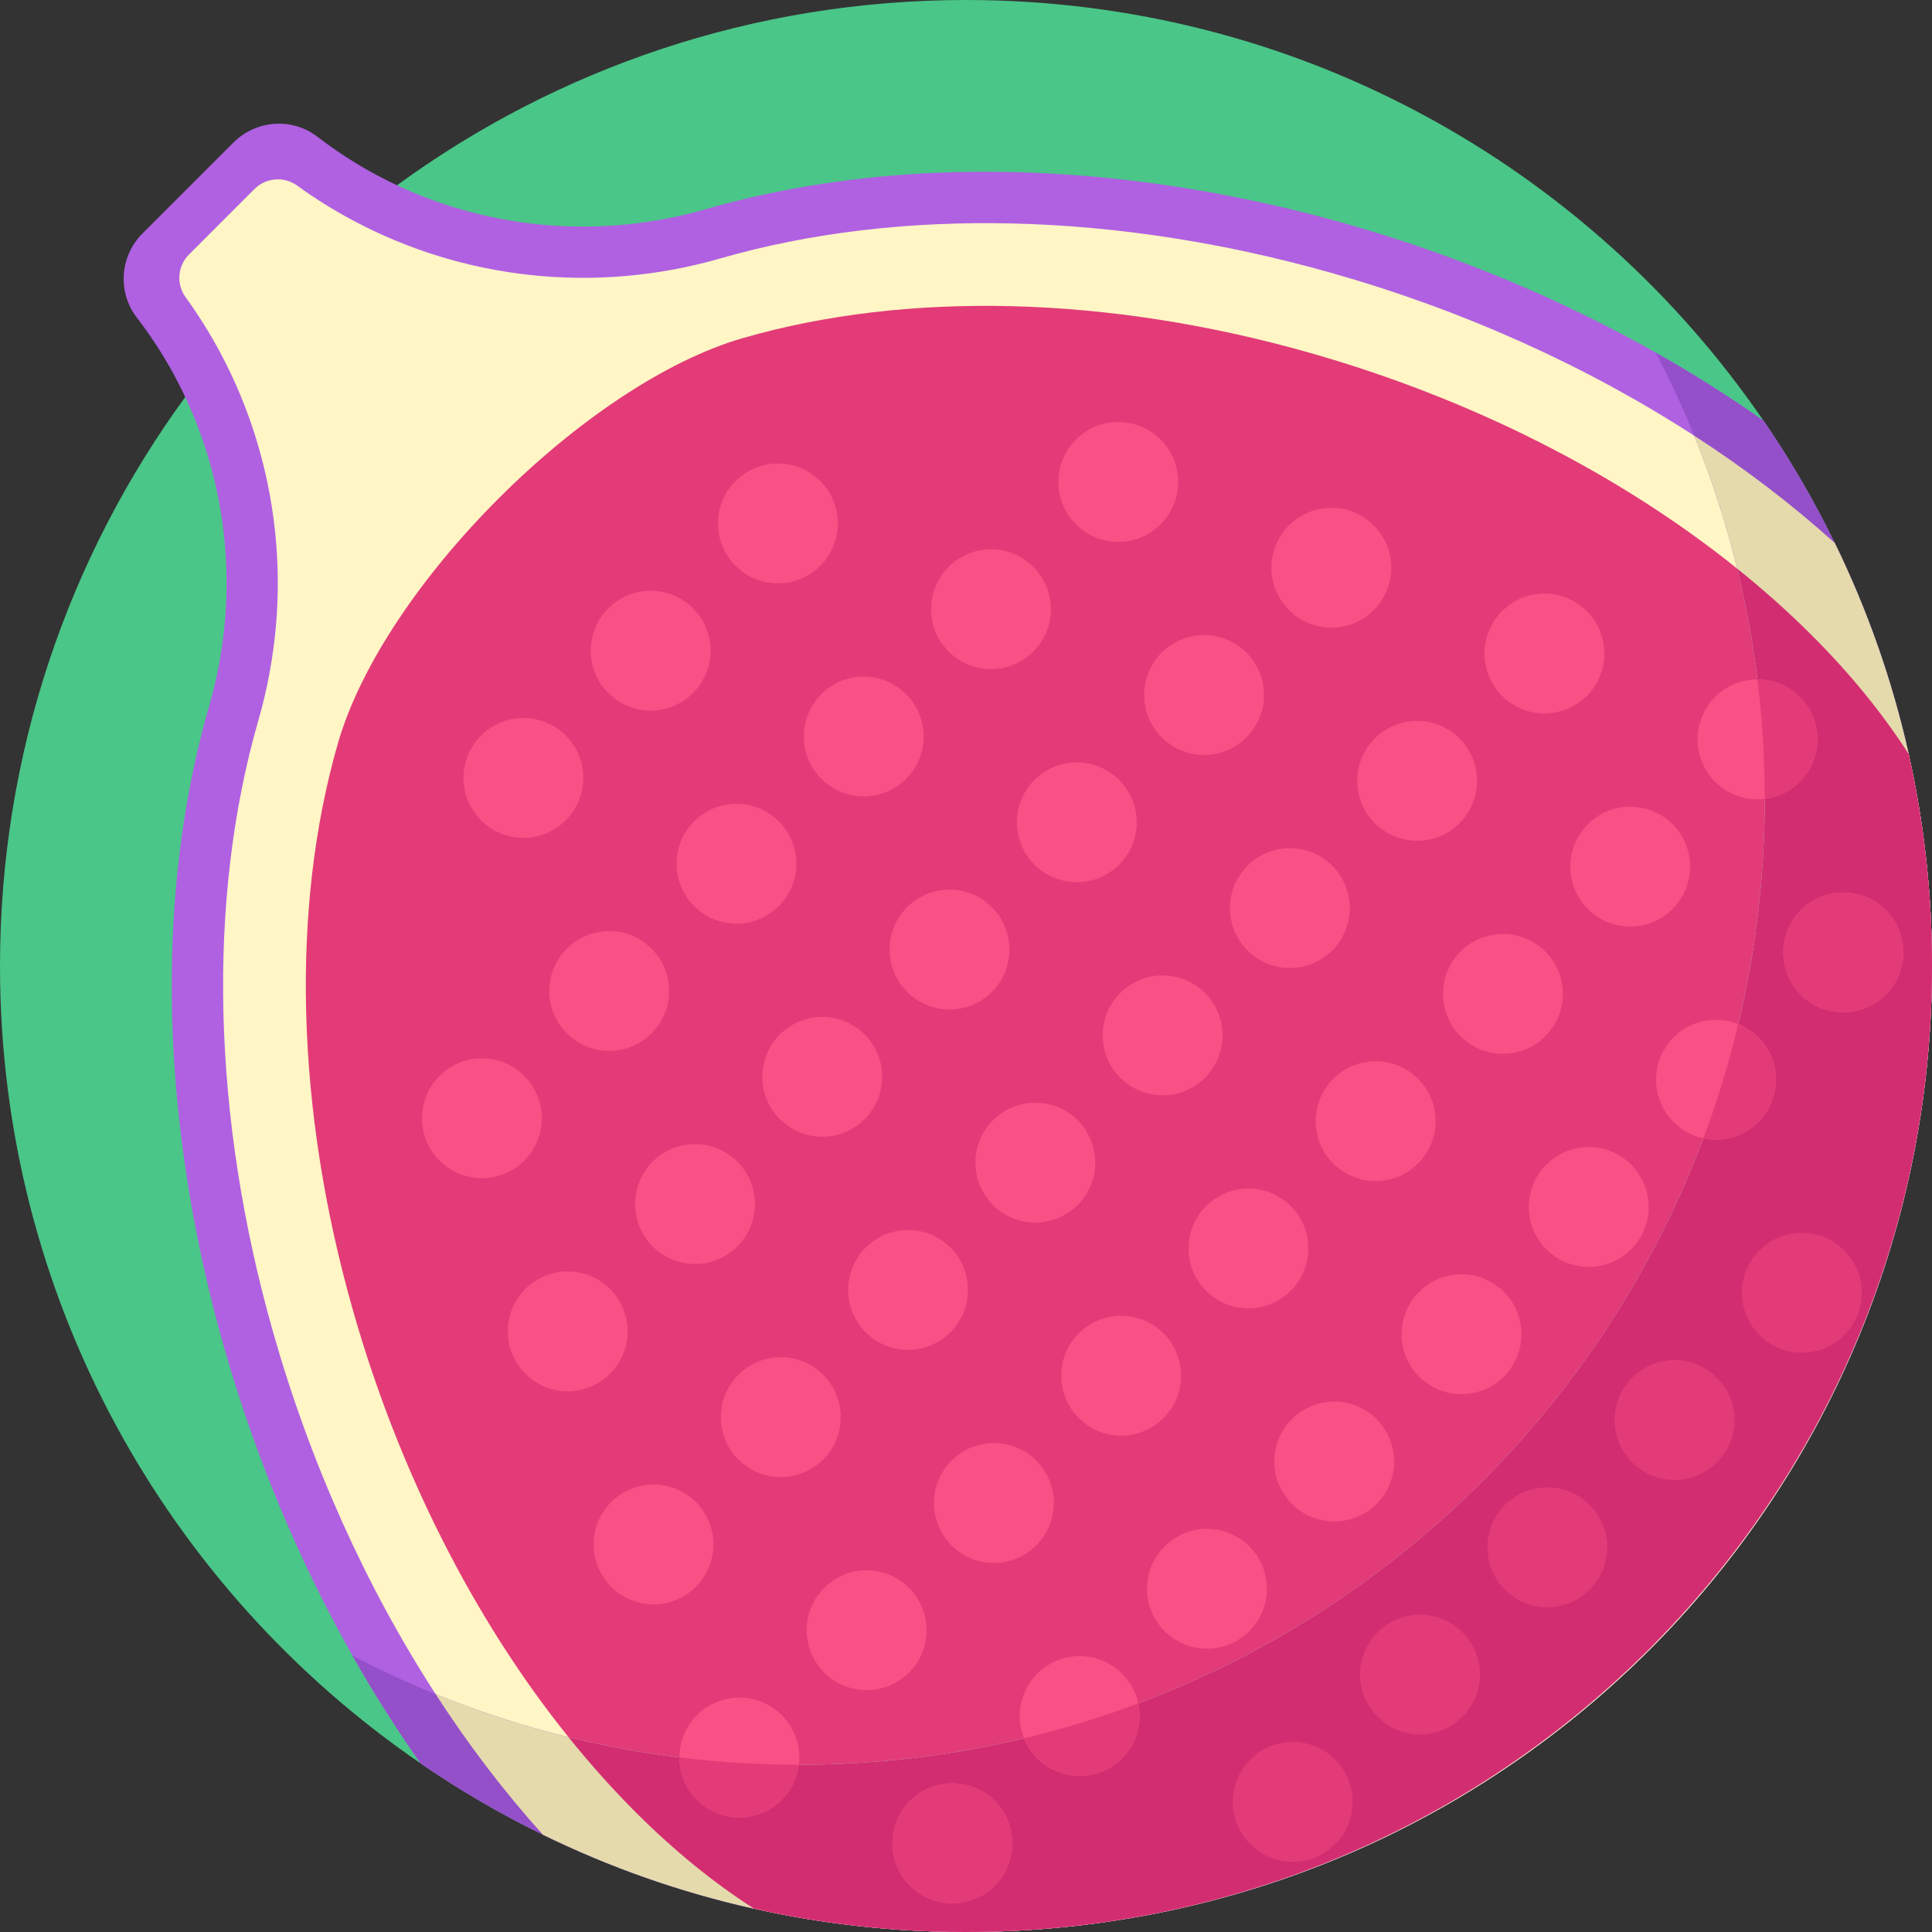 <?xml version="1.0" encoding="iso-8859-1"?>
<!-- Generator: Adobe Illustrator 19.0.0, SVG Export Plug-In . SVG Version: 6.00 Build 0)  -->
<svg version="1.1" id="Capa_1" xmlns="http://www.w3.org/2000/svg" xmlns:xlink="http://www.w3.org/1999/xlink" x="0px" y="0px"
	 viewBox="0 0 512 512" style="enable-background:new 0 0 512 512;" xml:space="preserve">
<rect x="0" y="0" width="512" height="512" fill="#333333" stroke="none"/>
<path style="fill:#4AC688;" d="M512,256c0,141.385-114.615,256-256,256c-19.31,0-38.118-2.142-56.205-6.196
	c-19.592-4.378-38.337-11.013-55.954-19.623c-11.285-5.496-22.1-11.818-32.371-18.86C44.157,421.198,0,343.761,0,256
	c0-56.362,18.223-108.492,49.089-150.779c2.957-4.054,6.029-8.014,9.226-11.87c10.512-12.779,22.256-24.524,35.035-35.035
	c3.856-3.197,7.816-6.259,11.86-9.216C147.508,18.223,199.617,0,256,0c87.771,0,165.23,44.168,211.352,111.501
	c7.043,10.271,13.343,21.086,18.85,32.371c8.6,17.607,15.224,36.352,19.613,55.944C509.868,217.893,512,236.701,512,256z"/>
<path style="fill:#AF61E2;" d="M511.986,253.366c1.433,142.318-112.24,257.855-254.563,258.63
	c-19.809,0.108-39.097-2.039-57.629-6.192c-19.592-4.378-38.337-11.013-55.954-19.623c-11.285-5.496-22.1-11.818-32.371-18.86
	c-6.416-9.101-12.445-18.641-18.056-28.547c-42.892-75.881-60.687-172.868-37.991-251.643c7.962-27.638,5.507-56.738-6.332-81.91
	c-3.476-7.416-7.77-14.493-12.85-21.091c-5.176-6.723-4.467-16.269,1.533-22.268l24.089-24.084c6-5.999,15.546-6.705,22.268-1.528
	c6.594,5.08,13.668,9.373,21.082,12.849c25.172,11.839,54.272,14.284,81.92,6.322c78.764-22.685,175.762-4.89,251.653,38.024
	c9.906,5.59,19.466,11.63,28.568,18.056c7.043,10.271,13.343,21.086,18.85,32.371c8.6,17.607,15.224,36.352,19.613,55.944
	C509.683,217.069,511.801,234.989,511.986,253.366z"/>
<path style="fill:#FFF5C5;" d="M511.986,253.366c1.433,142.318-112.24,257.855-254.563,258.63
	c-19.809,0.108-39.097-2.039-57.629-6.192c-19.592-4.378-38.337-11.013-55.954-19.623c-10.188-11.285-19.696-23.771-28.39-37.209
	c-18.432-28.453-33.207-61.179-43.081-95.953c-16.206-57.02-17.586-114.604-3.897-162.126c9.571-33.228,5.559-68.211-10.156-97.541
	c-2.698-5.036-5.743-9.91-9.125-14.576c-2.528-3.488-2.141-8.294,0.904-11.341l17.33-17.337c3.046-3.047,7.854-3.436,11.343-0.907
	c4.668,3.382,9.539,6.428,14.584,9.126c29.33,15.726,64.303,19.738,97.541,10.167c47.522-13.688,105.096-12.309,162.126,3.887
	c34.764,9.874,67.5,24.649,95.943,43.081c13.448,8.694,25.934,18.223,37.24,28.421c8.6,17.607,15.224,36.352,19.613,55.944
	C509.683,217.069,511.801,234.989,511.986,253.366z"/>
<path style="fill:#E23B78;" d="M512,256c0,141.385-114.615,256-256,256c-19.31,0-38.118-2.142-56.205-6.196
	c-10.762-6.917-21.232-15.444-31.326-25.537c-6.186-6.186-12.131-12.842-17.816-19.916c-25.088-31.211-45.035-70.562-57.177-113.319
	c-15.099-53.143-16.488-106.433-3.918-150.068c12.027-41.744,65.661-95.378,107.405-107.395
	c43.635-12.57,96.925-11.18,150.058,3.908c42.778,12.152,82.119,32.099,113.33,57.198c7.074,5.663,13.73,11.619,19.905,17.795
	c10.104,10.104,18.63,20.574,25.558,31.347C509.868,217.893,512,236.701,512,256z"/>
<path style="fill:#9450C9;" d="M512,256c0,141.385-114.615,256-256,256c-19.31,0-38.118-2.142-56.205-6.196
	c-19.592-4.378-38.337-11.013-55.954-19.623c-11.285-5.496-22.1-11.818-32.371-18.86c-6.416-9.101-12.445-18.641-18.056-28.547
	c2.017,1.055,4.054,2.079,6.102,3.082c17.617,8.61,36.362,15.245,55.954,19.623c18.087,4.054,36.895,6.196,56.205,6.196
	c141.385,0,256-114.615,256-256c0-19.299-2.132-38.107-6.186-56.184c-4.389-19.592-11.013-38.337-19.613-55.944
	c-1.003-2.048-2.027-4.086-3.093-6.102c9.906,5.59,19.466,11.63,28.568,18.056c7.043,10.271,13.343,21.086,18.85,32.371
	c8.6,17.607,15.224,36.352,19.613,55.944C509.868,217.893,512,236.701,512,256z"/>
<path style="fill:#E5DAAC;" d="M512,256c0,141.385-114.615,256-256,256c-19.31,0-38.118-2.142-56.205-6.196
	c-19.592-4.378-38.337-11.013-55.954-19.623c-10.188-11.285-19.696-23.771-28.39-37.209c12.852,5.224,26.227,9.425,40.02,12.507
	c18.087,4.054,36.895,6.196,56.205,6.196c141.385,0,256-114.615,256-256c0-19.299-2.132-38.107-6.186-56.184
	c-3.093-13.803-7.293-27.178-12.528-40.04c13.448,8.694,25.934,18.223,37.24,28.421c8.6,17.607,15.224,36.352,19.613,55.944
	C509.868,217.893,512,236.701,512,256z"/>
<path style="fill:#D32D71;" d="M512,256c0,141.385-114.615,256-256,256c-19.31,0-38.118-2.142-56.205-6.196
	c-10.762-6.917-21.232-15.444-31.326-25.537c-6.186-6.186-12.131-12.842-17.816-19.916c1.599,0.387,3.208,0.763,4.817,1.128
	c18.087,4.054,36.895,6.196,56.205,6.196c141.385,0,256-114.615,256-256c0-19.299-2.132-38.107-6.186-56.184
	c-0.366-1.609-0.742-3.218-1.139-4.817c7.074,5.663,13.73,11.619,19.905,17.795c10.104,10.104,18.63,20.574,25.558,31.347
	C509.868,217.893,512,236.701,512,256z"/>
<g>
	<path style="fill:#F95085;" d="M211.696,467.675c-0.408,3.406-1.923,6.708-4.535,9.31c-6.207,6.207-16.259,6.207-22.455,0
		c-3.114-3.103-4.66-7.178-4.65-11.254c0.01-4.065,1.557-8.108,4.65-11.201c6.196-6.207,16.248-6.207,22.455,0
		C210.756,458.115,212.271,462.994,211.696,467.675z"/>
	<circle style="fill:#F95085;" cx="229.658" cy="432.023" r="15.881"/>
	<circle style="fill:#F95085;" cx="263.387" cy="398.305" r="15.881"/>
	<circle style="fill:#F95085;" cx="297.117" cy="364.575" r="15.881"/>
	<circle style="fill:#F95085;" cx="330.846" cy="330.846" r="15.881"/>
	<circle style="fill:#F95085;" cx="364.565" cy="297.117" r="15.881"/>
	<circle style="fill:#F95085;" cx="398.294" cy="263.387" r="15.881"/>
	<circle style="fill:#F95085;" cx="432.023" cy="229.658" r="15.881"/>
	<path style="fill:#F95085;" d="M476.985,207.161c-2.612,2.612-5.904,4.127-9.31,4.524c-4.681,0.585-9.561-0.93-13.155-4.524
		c-6.196-6.196-6.196-16.248,0-22.455c3.103-3.103,7.158-4.66,11.222-4.66c4.065,0,8.14,1.557,11.243,4.66
		C483.182,190.913,483.182,200.965,476.985,207.161z"/>
</g>
<g>
	<path style="fill:#E23B78;" d="M211.675,467.675c0.01,0,0.01,0,0.021,0c-0.408,3.406-1.923,6.708-4.535,9.31
		c-6.207,6.207-16.259,6.207-22.455,0c-3.114-3.103-4.66-7.178-4.65-11.254C190.412,467.017,200.965,467.675,211.675,467.675z"/>
	<path style="fill:#E23B78;" d="M476.985,207.161c-2.612,2.612-5.904,4.127-9.31,4.524v-0.01c0-10.71-0.658-21.264-1.933-31.629
		c4.065,0,8.14,1.557,11.243,4.66C483.182,190.913,483.182,200.965,476.985,207.161z"/>
</g>
<g>
	<circle style="fill:#F95085;" cx="150.455" cy="352.82" r="15.881"/>
	<circle style="fill:#F95085;" cx="184.184" cy="319.091" r="15.881"/>
	<circle style="fill:#F95085;" cx="217.903" cy="285.372" r="15.881"/>
	<circle style="fill:#F95085;" cx="251.632" cy="251.643" r="15.881"/>
	<circle style="fill:#F95085;" cx="285.362" cy="217.913" r="15.881"/>
	<circle style="fill:#F95085;" cx="319.091" cy="184.184" r="15.881"/>
	<circle style="fill:#F95085;" cx="352.82" cy="150.455" r="15.881"/>
	<circle style="fill:#F95085;" cx="138.7" cy="206.158" r="15.881"/>
	<circle style="fill:#F95085;" cx="172.429" cy="172.429" r="15.881"/>
	<circle style="fill:#F95085;" cx="206.158" cy="138.71" r="15.881"/>
</g>
<g>
	<circle style="fill:#E23B78;" cx="342.591" cy="477.508" r="15.881"/>
	<circle style="fill:#E23B78;" cx="376.32" cy="443.779" r="15.881"/>
	<circle style="fill:#E23B78;" cx="410.049" cy="410.049" r="15.881"/>
	<circle style="fill:#E23B78;" cx="443.779" cy="376.32" r="15.881"/>
	<circle style="fill:#E23B78;" cx="477.508" cy="342.601" r="15.881"/>
</g>
<g>
	<path style="fill:#F95085;" d="M263.628,499.722c-6.196,6.207-16.259,6.207-22.455,0c-6.207-6.196-6.207-16.259,0-22.455
		c6.196-6.207,16.259-6.207,22.455,0C269.834,483.464,269.834,493.526,263.628,499.722z"/>
	<path style="fill:#F95085;" d="M297.357,466.004c-6.207,6.196-16.259,6.196-22.465,0c-1.567-1.567-2.738-3.385-3.521-5.329
		c-2.278-5.726-1.108-12.497,3.521-17.136c6.207-6.207,16.259-6.207,22.465,0c2.247,2.247,3.678,4.995,4.295,7.879
		C302.749,456.516,301.317,462.043,297.357,466.004z"/>
	<circle style="fill:#F95085;" cx="319.854" cy="421.042" r="15.881"/>
	<circle style="fill:#F95085;" cx="353.583" cy="387.312" r="15.881"/>
	<circle style="fill:#F95085;" cx="387.312" cy="353.583" r="15.881"/>
	<circle style="fill:#F95085;" cx="421.031" cy="319.864" r="15.881"/>
	<path style="fill:#F95085;" d="M465.993,297.357c-3.95,3.96-9.488,5.392-14.576,4.295c-2.884-0.616-5.642-2.048-7.879-4.295
		c-6.207-6.196-6.207-16.259,0-22.455c4.629-4.639,11.41-5.81,17.126-3.521c1.944,0.773,3.762,1.954,5.329,3.521
		C472.2,281.098,472.2,291.161,465.993,297.357z"/>
	<path style="fill:#F95085;" d="M499.722,263.638c-6.207,6.196-16.259,6.196-22.465,0c-6.196-6.207-6.196-16.259,0-22.465
		c6.207-6.207,16.259-6.207,22.465,0C505.929,247.38,505.929,257.431,499.722,263.638z"/>
	<circle style="fill:#F95085;" cx="173.192" cy="409.287" r="15.881"/>
	<circle style="fill:#F95085;" cx="206.921" cy="375.557" r="15.881"/>
	<circle style="fill:#F95085;" cx="240.65" cy="341.838" r="15.881"/>
	<circle style="fill:#F95085;" cx="274.369" cy="308.109" r="15.881"/>
	<circle style="fill:#F95085;" cx="308.099" cy="274.38" r="15.881"/>
	<circle style="fill:#F95085;" cx="341.828" cy="240.65" r="15.881"/>
	<circle style="fill:#F95085;" cx="375.557" cy="206.921" r="15.881"/>
	<circle style="fill:#F95085;" cx="409.287" cy="173.192" r="15.881"/>
	<circle style="fill:#F95085;" cx="127.707" cy="296.354" r="15.881"/>
	<circle style="fill:#F95085;" cx="161.437" cy="262.625" r="15.881"/>
	<circle style="fill:#F95085;" cx="195.166" cy="228.895" r="15.881"/>
	<circle style="fill:#F95085;" cx="228.895" cy="195.176" r="15.881"/>
	<circle style="fill:#F95085;" cx="262.625" cy="161.447" r="15.881"/>
	<circle style="fill:#F95085;" cx="296.354" cy="127.718" r="15.881"/>
</g>
<g>
	<path style="fill:#E23B78;" d="M263.628,477.268c6.207,6.196,6.207,16.259,0,22.455c-6.196,6.207-16.259,6.207-22.455,0
		c-6.207-6.196-6.207-16.259,0-22.455C247.369,471.061,257.431,471.061,263.628,477.268z"/>
	<path style="fill:#E23B78;" d="M301.652,451.417c1.097,5.099-0.334,10.627-4.295,14.587c-6.207,6.196-16.259,6.196-22.465,0
		c-1.567-1.567-2.738-3.385-3.521-5.329C281.725,458.209,291.83,455.105,301.652,451.417z"/>
	<path style="fill:#E23B78;" d="M465.993,274.902c6.207,6.196,6.207,16.259,0,22.455c-3.95,3.96-9.488,5.392-14.576,4.295
		c3.689-9.822,6.792-19.926,9.247-30.271C462.608,272.154,464.426,273.335,465.993,274.902z"/>
	<path style="fill:#E23B78;" d="M499.722,263.638c-6.207,6.196-16.259,6.196-22.465,0c-6.196-6.207-6.196-16.259,0-22.465
		c6.207-6.207,16.259-6.207,22.465,0C505.929,247.38,505.929,257.431,499.722,263.638z"/>
</g>
<g>
</g>
<g>
</g>
<g>
</g>
<g>
</g>
<g>
</g>
<g>
</g>
<g>
</g>
<g>
</g>
<g>
</g>
<g>
</g>
<g>
</g>
<g>
</g>
<g>
</g>
<g>
</g>
<g>
</g>
</svg>
